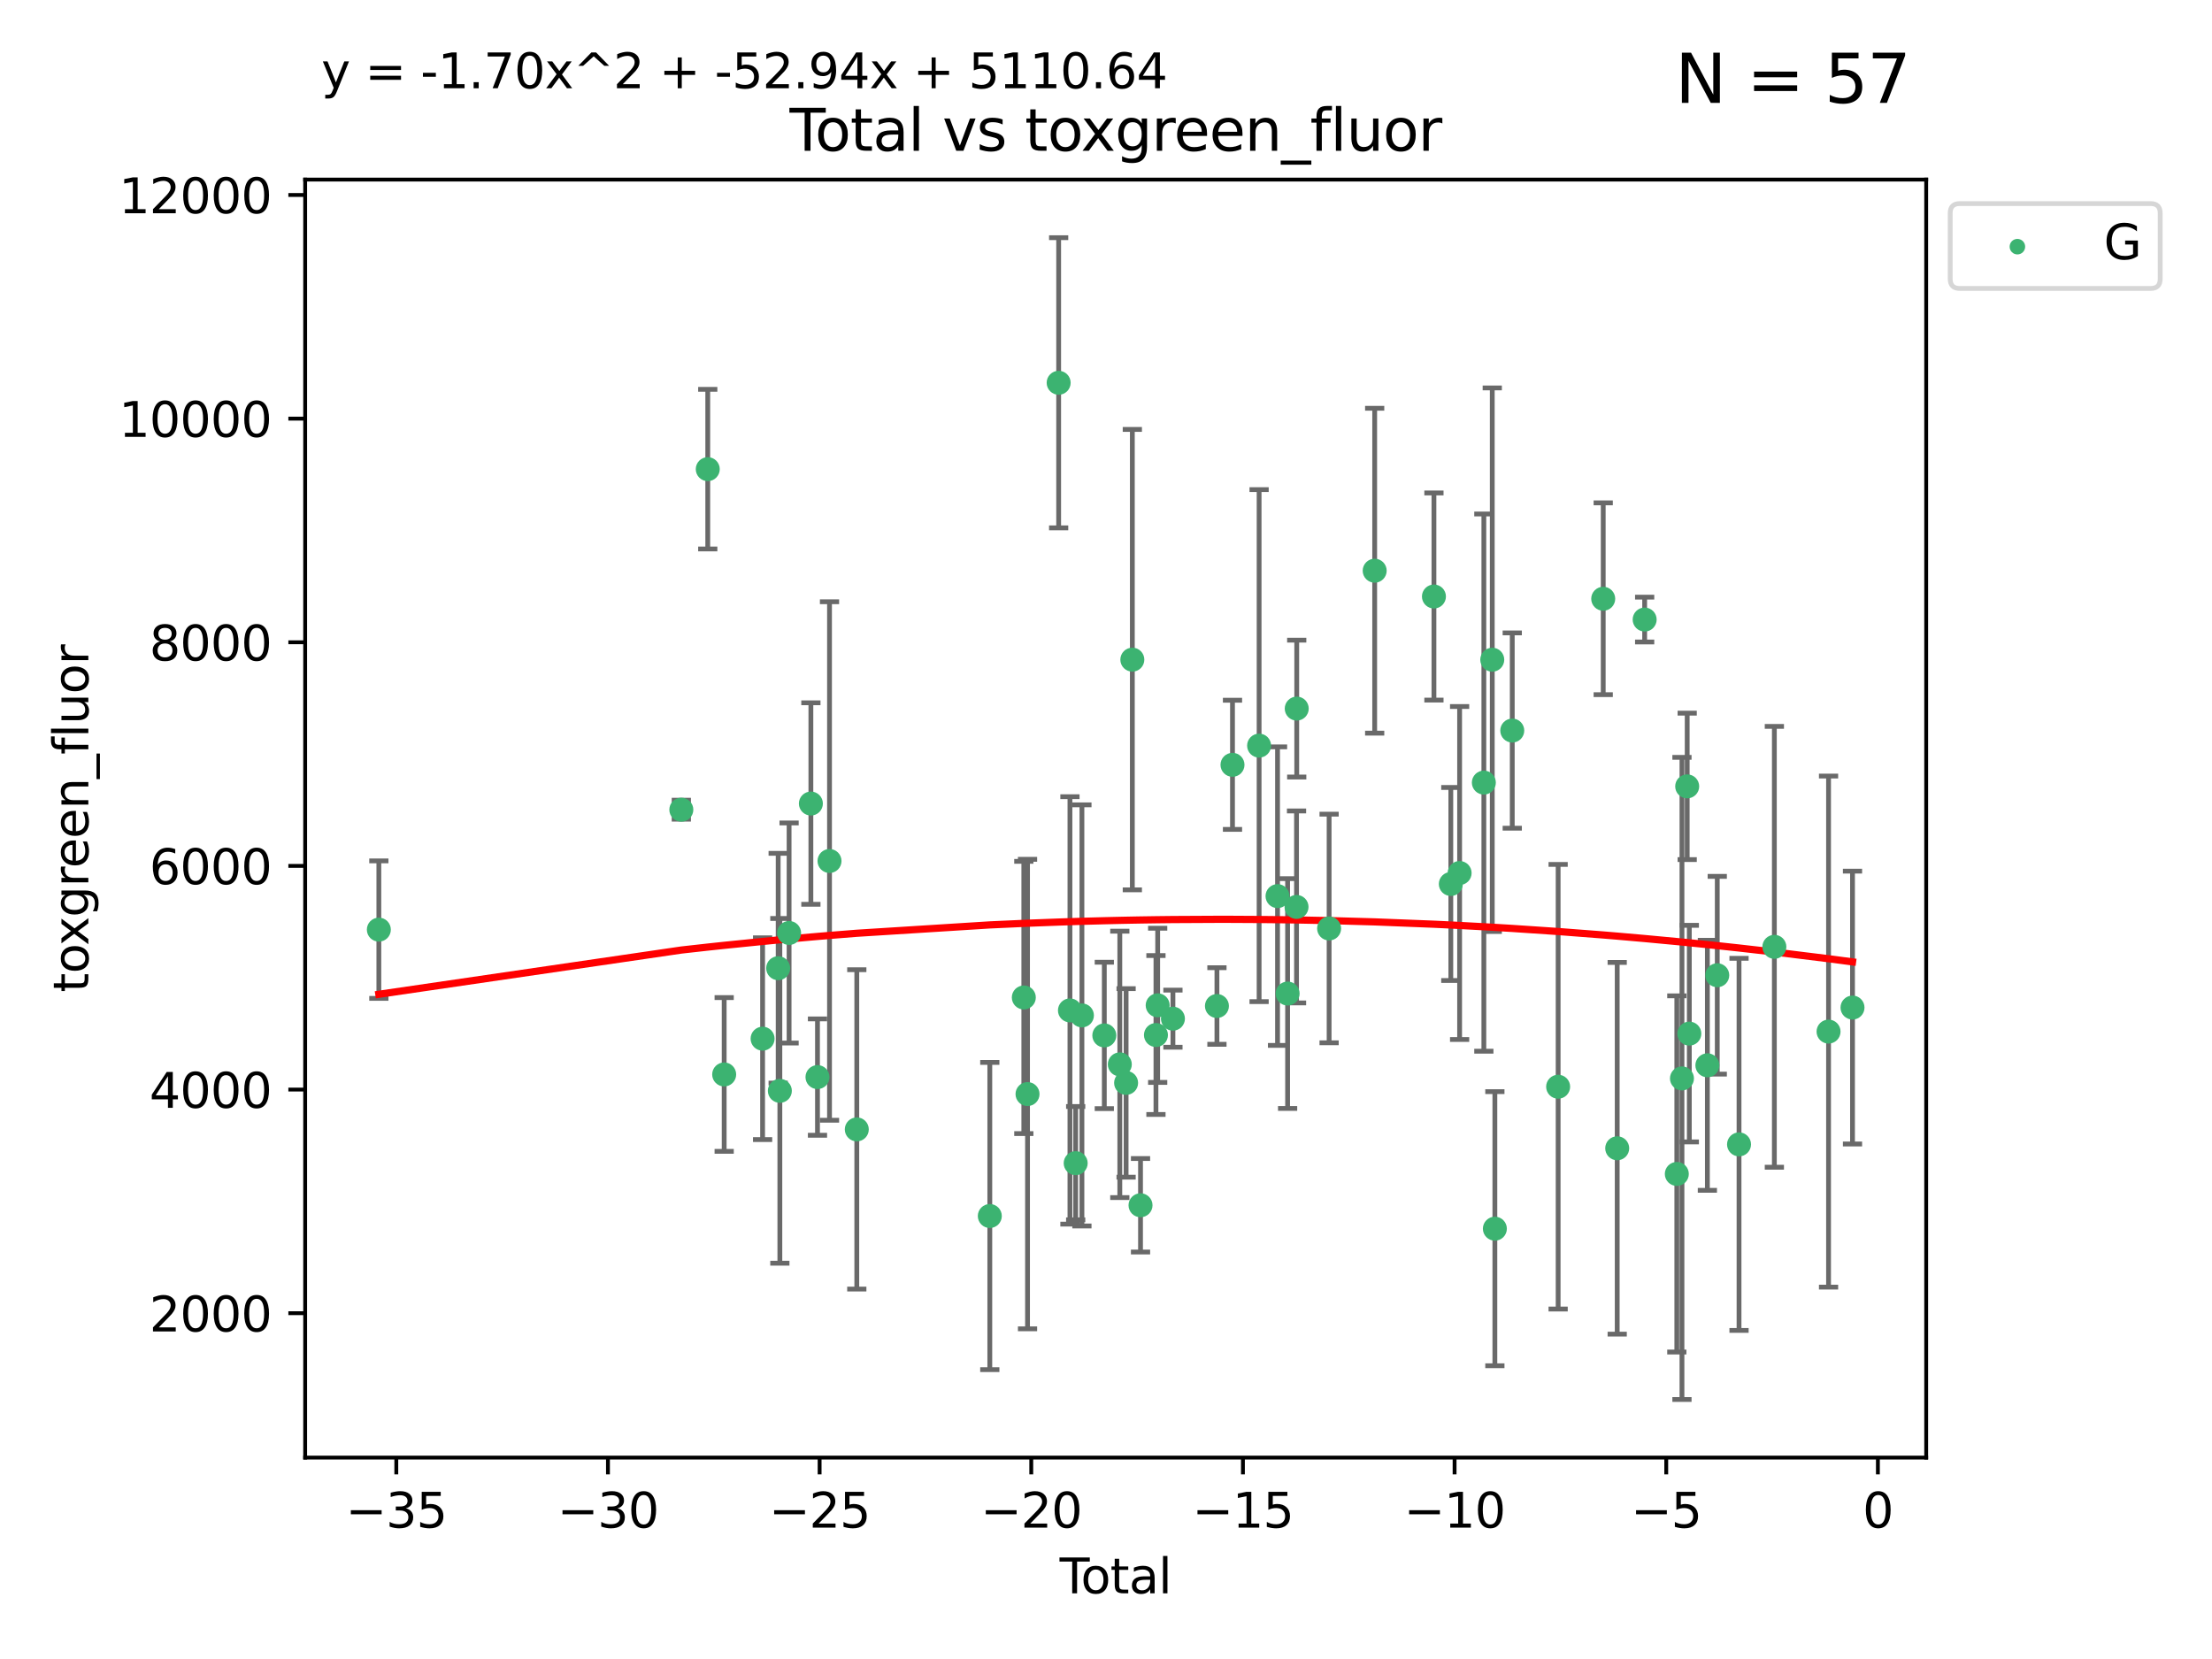 <?xml version="1.0" encoding="utf-8" standalone="no"?>
<!DOCTYPE svg PUBLIC "-//W3C//DTD SVG 1.1//EN"
  "http://www.w3.org/Graphics/SVG/1.1/DTD/svg11.dtd">
<svg xmlns:xlink="http://www.w3.org/1999/xlink" width="460.8pt" height="345.6pt" viewBox="0 0 460.8 345.6" xmlns="http://www.w3.org/2000/svg" version="1.1">
 <defs>
  <style type="text/css">*{stroke-linejoin: round; stroke-linecap: butt}</style>
 </defs>
 <g id="figure_1">
  <g id="patch_1">
   <path d="M 0 345.6 
L 460.8 345.6 
L 460.8 0 
L 0 0 
z
" style="fill: #ffffff"/>
  </g>
  <g id="axes_1">
   <g id="patch_2">
    <path d="M 63.571 303.64 
L 401.26 303.64 
L 401.26 37.411 
L 63.571 37.411 
z
" style="fill: #ffffff"/>
   </g>
   <g id="PathCollection_1">
    <defs>
     <path id="md13030367b" d="M 0 1.118 
C 0.297 1.118 0.581 1 0.791 0.791 
C 1 0.581 1.118 0.297 1.118 0 
C 1.118 -0.297 1 -0.581 0.791 -0.791 
C 0.581 -1 0.297 -1.118 0 -1.118 
C -0.297 -1.118 -0.581 -1 -0.791 -0.791 
C -1 -0.581 -1.118 -0.297 -1.118 0 
C -1.118 0.297 -1 0.581 -0.791 0.791 
C -0.581 1 -0.297 1.118 0 1.118 
z
" style="stroke: #3cb371"/>
    </defs>
    <g clip-path="url(#pfd8e7bd7b2)">
     <use xlink:href="#md13030367b" x="78.921" y="193.659" style="fill: #3cb371; stroke: #3cb371"/>
     <use xlink:href="#md13030367b" x="141.933" y="168.674" style="fill: #3cb371; stroke: #3cb371"/>
     <use xlink:href="#md13030367b" x="147.439" y="97.733" style="fill: #3cb371; stroke: #3cb371"/>
     <use xlink:href="#md13030367b" x="150.859" y="223.827" style="fill: #3cb371; stroke: #3cb371"/>
     <use xlink:href="#md13030367b" x="158.863" y="216.374" style="fill: #3cb371; stroke: #3cb371"/>
     <use xlink:href="#md13030367b" x="162.108" y="201.694" style="fill: #3cb371; stroke: #3cb371"/>
     <use xlink:href="#md13030367b" x="162.459" y="227.241" style="fill: #3cb371; stroke: #3cb371"/>
     <use xlink:href="#md13030367b" x="164.382" y="194.357" style="fill: #3cb371; stroke: #3cb371"/>
     <use xlink:href="#md13030367b" x="168.922" y="167.393" style="fill: #3cb371; stroke: #3cb371"/>
     <use xlink:href="#md13030367b" x="170.298" y="224.378" style="fill: #3cb371; stroke: #3cb371"/>
     <use xlink:href="#md13030367b" x="172.802" y="179.361" style="fill: #3cb371; stroke: #3cb371"/>
     <use xlink:href="#md13030367b" x="178.486" y="235.273" style="fill: #3cb371; stroke: #3cb371"/>
     <use xlink:href="#md13030367b" x="206.195" y="253.318" style="fill: #3cb371; stroke: #3cb371"/>
     <use xlink:href="#md13030367b" x="213.28" y="207.792" style="fill: #3cb371; stroke: #3cb371"/>
     <use xlink:href="#md13030367b" x="214.053" y="227.915" style="fill: #3cb371; stroke: #3cb371"/>
     <use xlink:href="#md13030367b" x="220.537" y="79.74" style="fill: #3cb371; stroke: #3cb371"/>
     <use xlink:href="#md13030367b" x="222.889" y="210.486" style="fill: #3cb371; stroke: #3cb371"/>
     <use xlink:href="#md13030367b" x="224.085" y="242.308" style="fill: #3cb371; stroke: #3cb371"/>
     <use xlink:href="#md13030367b" x="225.384" y="211.53" style="fill: #3cb371; stroke: #3cb371"/>
     <use xlink:href="#md13030367b" x="230.049" y="215.696" style="fill: #3cb371; stroke: #3cb371"/>
     <use xlink:href="#md13030367b" x="233.277" y="221.727" style="fill: #3cb371; stroke: #3cb371"/>
     <use xlink:href="#md13030367b" x="234.588" y="225.588" style="fill: #3cb371; stroke: #3cb371"/>
     <use xlink:href="#md13030367b" x="235.886" y="137.416" style="fill: #3cb371; stroke: #3cb371"/>
     <use xlink:href="#md13030367b" x="237.592" y="251.079" style="fill: #3cb371; stroke: #3cb371"/>
     <use xlink:href="#md13030367b" x="240.805" y="215.614" style="fill: #3cb371; stroke: #3cb371"/>
     <use xlink:href="#md13030367b" x="241.166" y="209.427" style="fill: #3cb371; stroke: #3cb371"/>
     <use xlink:href="#md13030367b" x="244.343" y="212.208" style="fill: #3cb371; stroke: #3cb371"/>
     <use xlink:href="#md13030367b" x="253.51" y="209.569" style="fill: #3cb371; stroke: #3cb371"/>
     <use xlink:href="#md13030367b" x="256.751" y="159.326" style="fill: #3cb371; stroke: #3cb371"/>
     <use xlink:href="#md13030367b" x="262.295" y="155.327" style="fill: #3cb371; stroke: #3cb371"/>
     <use xlink:href="#md13030367b" x="266.134" y="186.676" style="fill: #3cb371; stroke: #3cb371"/>
     <use xlink:href="#md13030367b" x="268.232" y="206.974" style="fill: #3cb371; stroke: #3cb371"/>
     <use xlink:href="#md13030367b" x="270.09" y="188.931" style="fill: #3cb371; stroke: #3cb371"/>
     <use xlink:href="#md13030367b" x="270.133" y="147.612" style="fill: #3cb371; stroke: #3cb371"/>
     <use xlink:href="#md13030367b" x="276.879" y="193.418" style="fill: #3cb371; stroke: #3cb371"/>
     <use xlink:href="#md13030367b" x="286.371" y="118.888" style="fill: #3cb371; stroke: #3cb371"/>
     <use xlink:href="#md13030367b" x="298.715" y="124.263" style="fill: #3cb371; stroke: #3cb371"/>
     <use xlink:href="#md13030367b" x="302.232" y="184.151" style="fill: #3cb371; stroke: #3cb371"/>
     <use xlink:href="#md13030367b" x="304.065" y="181.863" style="fill: #3cb371; stroke: #3cb371"/>
     <use xlink:href="#md13030367b" x="309.113" y="163.028" style="fill: #3cb371; stroke: #3cb371"/>
     <use xlink:href="#md13030367b" x="310.865" y="137.428" style="fill: #3cb371; stroke: #3cb371"/>
     <use xlink:href="#md13030367b" x="311.409" y="255.958" style="fill: #3cb371; stroke: #3cb371"/>
     <use xlink:href="#md13030367b" x="315.031" y="152.19" style="fill: #3cb371; stroke: #3cb371"/>
     <use xlink:href="#md13030367b" x="324.589" y="226.385" style="fill: #3cb371; stroke: #3cb371"/>
     <use xlink:href="#md13030367b" x="333.98" y="124.733" style="fill: #3cb371; stroke: #3cb371"/>
     <use xlink:href="#md13030367b" x="336.894" y="239.207" style="fill: #3cb371; stroke: #3cb371"/>
     <use xlink:href="#md13030367b" x="342.612" y="129.065" style="fill: #3cb371; stroke: #3cb371"/>
     <use xlink:href="#md13030367b" x="349.311" y="244.552" style="fill: #3cb371; stroke: #3cb371"/>
     <use xlink:href="#md13030367b" x="350.383" y="224.656" style="fill: #3cb371; stroke: #3cb371"/>
     <use xlink:href="#md13030367b" x="351.473" y="163.815" style="fill: #3cb371; stroke: #3cb371"/>
     <use xlink:href="#md13030367b" x="351.916" y="215.322" style="fill: #3cb371; stroke: #3cb371"/>
     <use xlink:href="#md13030367b" x="355.679" y="221.921" style="fill: #3cb371; stroke: #3cb371"/>
     <use xlink:href="#md13030367b" x="357.737" y="203.161" style="fill: #3cb371; stroke: #3cb371"/>
     <use xlink:href="#md13030367b" x="362.272" y="238.394" style="fill: #3cb371; stroke: #3cb371"/>
     <use xlink:href="#md13030367b" x="369.632" y="197.24" style="fill: #3cb371; stroke: #3cb371"/>
     <use xlink:href="#md13030367b" x="380.92" y="214.9" style="fill: #3cb371; stroke: #3cb371"/>
     <use xlink:href="#md13030367b" x="385.911" y="209.893" style="fill: #3cb371; stroke: #3cb371"/>
    </g>
   </g>
   <g id="matplotlib.axis_1">
    <g id="xtick_1">
     <g id="line2d_1">
      <defs>
       <path id="m4fd2ad20f0" d="M 0 0 
L 0 3.5 
" style="stroke: #000000; stroke-width: 0.8"/>
      </defs>
      <g>
       <use xlink:href="#m4fd2ad20f0" x="82.556" y="303.64" style="stroke: #000000; stroke-width: 0.8"/>
      </g>
     </g>
     <g id="text_1">
      <!-- −35 -->
      <g transform="translate(72.003 318.238)scale(0.1 -0.1)">
       <defs>
        <path id="DejaVuSans-2212" d="M 678 2272 
L 4684 2272 
L 4684 1741 
L 678 1741 
L 678 2272 
z
" transform="scale(0.016)"/>
        <path id="DejaVuSans-33" d="M 2597 2516 
Q 3050 2419 3304 2112 
Q 3559 1806 3559 1356 
Q 3559 666 3084 287 
Q 2609 -91 1734 -91 
Q 1441 -91 1130 -33 
Q 819 25 488 141 
L 488 750 
Q 750 597 1062 519 
Q 1375 441 1716 441 
Q 2309 441 2620 675 
Q 2931 909 2931 1356 
Q 2931 1769 2642 2001 
Q 2353 2234 1838 2234 
L 1294 2234 
L 1294 2753 
L 1863 2753 
Q 2328 2753 2575 2939 
Q 2822 3125 2822 3475 
Q 2822 3834 2567 4026 
Q 2313 4219 1838 4219 
Q 1578 4219 1281 4162 
Q 984 4106 628 3988 
L 628 4550 
Q 988 4650 1302 4700 
Q 1616 4750 1894 4750 
Q 2613 4750 3031 4423 
Q 3450 4097 3450 3541 
Q 3450 3153 3228 2886 
Q 3006 2619 2597 2516 
z
" transform="scale(0.016)"/>
        <path id="DejaVuSans-35" d="M 691 4666 
L 3169 4666 
L 3169 4134 
L 1269 4134 
L 1269 2991 
Q 1406 3038 1543 3061 
Q 1681 3084 1819 3084 
Q 2600 3084 3056 2656 
Q 3513 2228 3513 1497 
Q 3513 744 3044 326 
Q 2575 -91 1722 -91 
Q 1428 -91 1123 -41 
Q 819 9 494 109 
L 494 744 
Q 775 591 1075 516 
Q 1375 441 1709 441 
Q 2250 441 2565 725 
Q 2881 1009 2881 1497 
Q 2881 1984 2565 2268 
Q 2250 2553 1709 2553 
Q 1456 2553 1204 2497 
Q 953 2441 691 2322 
L 691 4666 
z
" transform="scale(0.016)"/>
       </defs>
       <use xlink:href="#DejaVuSans-2212"/>
       <use xlink:href="#DejaVuSans-33" x="83.789"/>
       <use xlink:href="#DejaVuSans-35" x="147.412"/>
      </g>
     </g>
    </g>
    <g id="xtick_2">
     <g id="line2d_2">
      <g>
       <use xlink:href="#m4fd2ad20f0" x="126.648" y="303.64" style="stroke: #000000; stroke-width: 0.8"/>
      </g>
     </g>
     <g id="text_2">
      <!-- −30 -->
      <g transform="translate(116.095 318.238)scale(0.1 -0.1)">
       <defs>
        <path id="DejaVuSans-30" d="M 2034 4250 
Q 1547 4250 1301 3770 
Q 1056 3291 1056 2328 
Q 1056 1369 1301 889 
Q 1547 409 2034 409 
Q 2525 409 2770 889 
Q 3016 1369 3016 2328 
Q 3016 3291 2770 3770 
Q 2525 4250 2034 4250 
z
M 2034 4750 
Q 2819 4750 3233 4129 
Q 3647 3509 3647 2328 
Q 3647 1150 3233 529 
Q 2819 -91 2034 -91 
Q 1250 -91 836 529 
Q 422 1150 422 2328 
Q 422 3509 836 4129 
Q 1250 4750 2034 4750 
z
" transform="scale(0.016)"/>
       </defs>
       <use xlink:href="#DejaVuSans-2212"/>
       <use xlink:href="#DejaVuSans-33" x="83.789"/>
       <use xlink:href="#DejaVuSans-30" x="147.412"/>
      </g>
     </g>
    </g>
    <g id="xtick_3">
     <g id="line2d_3">
      <g>
       <use xlink:href="#m4fd2ad20f0" x="170.74" y="303.64" style="stroke: #000000; stroke-width: 0.8"/>
      </g>
     </g>
     <g id="text_3">
      <!-- −25 -->
      <g transform="translate(160.187 318.238)scale(0.1 -0.1)">
       <defs>
        <path id="DejaVuSans-32" d="M 1228 531 
L 3431 531 
L 3431 0 
L 469 0 
L 469 531 
Q 828 903 1448 1529 
Q 2069 2156 2228 2338 
Q 2531 2678 2651 2914 
Q 2772 3150 2772 3378 
Q 2772 3750 2511 3984 
Q 2250 4219 1831 4219 
Q 1534 4219 1204 4116 
Q 875 4013 500 3803 
L 500 4441 
Q 881 4594 1212 4672 
Q 1544 4750 1819 4750 
Q 2544 4750 2975 4387 
Q 3406 4025 3406 3419 
Q 3406 3131 3298 2873 
Q 3191 2616 2906 2266 
Q 2828 2175 2409 1742 
Q 1991 1309 1228 531 
z
" transform="scale(0.016)"/>
       </defs>
       <use xlink:href="#DejaVuSans-2212"/>
       <use xlink:href="#DejaVuSans-32" x="83.789"/>
       <use xlink:href="#DejaVuSans-35" x="147.412"/>
      </g>
     </g>
    </g>
    <g id="xtick_4">
     <g id="line2d_4">
      <g>
       <use xlink:href="#m4fd2ad20f0" x="214.832" y="303.64" style="stroke: #000000; stroke-width: 0.8"/>
      </g>
     </g>
     <g id="text_4">
      <!-- −20 -->
      <g transform="translate(204.279 318.238)scale(0.1 -0.1)">
       <use xlink:href="#DejaVuSans-2212"/>
       <use xlink:href="#DejaVuSans-32" x="83.789"/>
       <use xlink:href="#DejaVuSans-30" x="147.412"/>
      </g>
     </g>
    </g>
    <g id="xtick_5">
     <g id="line2d_5">
      <g>
       <use xlink:href="#m4fd2ad20f0" x="258.924" y="303.64" style="stroke: #000000; stroke-width: 0.8"/>
      </g>
     </g>
     <g id="text_5">
      <!-- −15 -->
      <g transform="translate(248.371 318.238)scale(0.1 -0.1)">
       <defs>
        <path id="DejaVuSans-31" d="M 794 531 
L 1825 531 
L 1825 4091 
L 703 3866 
L 703 4441 
L 1819 4666 
L 2450 4666 
L 2450 531 
L 3481 531 
L 3481 0 
L 794 0 
L 794 531 
z
" transform="scale(0.016)"/>
       </defs>
       <use xlink:href="#DejaVuSans-2212"/>
       <use xlink:href="#DejaVuSans-31" x="83.789"/>
       <use xlink:href="#DejaVuSans-35" x="147.412"/>
      </g>
     </g>
    </g>
    <g id="xtick_6">
     <g id="line2d_6">
      <g>
       <use xlink:href="#m4fd2ad20f0" x="303.016" y="303.64" style="stroke: #000000; stroke-width: 0.8"/>
      </g>
     </g>
     <g id="text_6">
      <!-- −10 -->
      <g transform="translate(292.463 318.238)scale(0.1 -0.1)">
       <use xlink:href="#DejaVuSans-2212"/>
       <use xlink:href="#DejaVuSans-31" x="83.789"/>
       <use xlink:href="#DejaVuSans-30" x="147.412"/>
      </g>
     </g>
    </g>
    <g id="xtick_7">
     <g id="line2d_7">
      <g>
       <use xlink:href="#m4fd2ad20f0" x="347.108" y="303.64" style="stroke: #000000; stroke-width: 0.8"/>
      </g>
     </g>
     <g id="text_7">
      <!-- −5 -->
      <g transform="translate(339.737 318.238)scale(0.1 -0.1)">
       <use xlink:href="#DejaVuSans-2212"/>
       <use xlink:href="#DejaVuSans-35" x="83.789"/>
      </g>
     </g>
    </g>
    <g id="xtick_8">
     <g id="line2d_8">
      <g>
       <use xlink:href="#m4fd2ad20f0" x="391.2" y="303.64" style="stroke: #000000; stroke-width: 0.8"/>
      </g>
     </g>
     <g id="text_8">
      <!-- 0 -->
      <g transform="translate(388.018 318.238)scale(0.1 -0.1)">
       <use xlink:href="#DejaVuSans-30"/>
      </g>
     </g>
    </g>
    <g id="text_9">
     <!-- Total -->
     <g transform="translate(220.739 331.917)scale(0.1 -0.1)">
      <defs>
       <path id="DejaVuSans-54" d="M -19 4666 
L 3928 4666 
L 3928 4134 
L 2272 4134 
L 2272 0 
L 1638 0 
L 1638 4134 
L -19 4134 
L -19 4666 
z
" transform="scale(0.016)"/>
       <path id="DejaVuSans-6f" d="M 1959 3097 
Q 1497 3097 1228 2736 
Q 959 2375 959 1747 
Q 959 1119 1226 758 
Q 1494 397 1959 397 
Q 2419 397 2687 759 
Q 2956 1122 2956 1747 
Q 2956 2369 2687 2733 
Q 2419 3097 1959 3097 
z
M 1959 3584 
Q 2709 3584 3137 3096 
Q 3566 2609 3566 1747 
Q 3566 888 3137 398 
Q 2709 -91 1959 -91 
Q 1206 -91 779 398 
Q 353 888 353 1747 
Q 353 2609 779 3096 
Q 1206 3584 1959 3584 
z
" transform="scale(0.016)"/>
       <path id="DejaVuSans-74" d="M 1172 4494 
L 1172 3500 
L 2356 3500 
L 2356 3053 
L 1172 3053 
L 1172 1153 
Q 1172 725 1289 603 
Q 1406 481 1766 481 
L 2356 481 
L 2356 0 
L 1766 0 
Q 1100 0 847 248 
Q 594 497 594 1153 
L 594 3053 
L 172 3053 
L 172 3500 
L 594 3500 
L 594 4494 
L 1172 4494 
z
" transform="scale(0.016)"/>
       <path id="DejaVuSans-61" d="M 2194 1759 
Q 1497 1759 1228 1600 
Q 959 1441 959 1056 
Q 959 750 1161 570 
Q 1363 391 1709 391 
Q 2188 391 2477 730 
Q 2766 1069 2766 1631 
L 2766 1759 
L 2194 1759 
z
M 3341 1997 
L 3341 0 
L 2766 0 
L 2766 531 
Q 2569 213 2275 61 
Q 1981 -91 1556 -91 
Q 1019 -91 701 211 
Q 384 513 384 1019 
Q 384 1609 779 1909 
Q 1175 2209 1959 2209 
L 2766 2209 
L 2766 2266 
Q 2766 2663 2505 2880 
Q 2244 3097 1772 3097 
Q 1472 3097 1187 3025 
Q 903 2953 641 2809 
L 641 3341 
Q 956 3463 1253 3523 
Q 1550 3584 1831 3584 
Q 2591 3584 2966 3190 
Q 3341 2797 3341 1997 
z
" transform="scale(0.016)"/>
       <path id="DejaVuSans-6c" d="M 603 4863 
L 1178 4863 
L 1178 0 
L 603 0 
L 603 4863 
z
" transform="scale(0.016)"/>
      </defs>
      <use xlink:href="#DejaVuSans-54"/>
      <use xlink:href="#DejaVuSans-6f" x="44.084"/>
      <use xlink:href="#DejaVuSans-74" x="105.266"/>
      <use xlink:href="#DejaVuSans-61" x="144.475"/>
      <use xlink:href="#DejaVuSans-6c" x="205.754"/>
     </g>
    </g>
   </g>
   <g id="matplotlib.axis_2">
    <g id="ytick_1">
     <g id="line2d_9">
      <defs>
       <path id="mbd2829c3ac" d="M 0 0 
L -3.5 0 
" style="stroke: #000000; stroke-width: 0.8"/>
      </defs>
      <g>
       <use xlink:href="#mbd2829c3ac" x="63.571" y="273.565" style="stroke: #000000; stroke-width: 0.8"/>
      </g>
     </g>
     <g id="text_10">
      <!-- 2000 -->
      <g transform="translate(31.121 277.365)scale(0.1 -0.1)">
       <use xlink:href="#DejaVuSans-32"/>
       <use xlink:href="#DejaVuSans-30" x="63.623"/>
       <use xlink:href="#DejaVuSans-30" x="127.246"/>
       <use xlink:href="#DejaVuSans-30" x="190.869"/>
      </g>
     </g>
    </g>
    <g id="ytick_2">
     <g id="line2d_10">
      <g>
       <use xlink:href="#mbd2829c3ac" x="63.571" y="226.976" style="stroke: #000000; stroke-width: 0.8"/>
      </g>
     </g>
     <g id="text_11">
      <!-- 4000 -->
      <g transform="translate(31.121 230.775)scale(0.1 -0.1)">
       <defs>
        <path id="DejaVuSans-34" d="M 2419 4116 
L 825 1625 
L 2419 1625 
L 2419 4116 
z
M 2253 4666 
L 3047 4666 
L 3047 1625 
L 3713 1625 
L 3713 1100 
L 3047 1100 
L 3047 0 
L 2419 0 
L 2419 1100 
L 313 1100 
L 313 1709 
L 2253 4666 
z
" transform="scale(0.016)"/>
       </defs>
       <use xlink:href="#DejaVuSans-34"/>
       <use xlink:href="#DejaVuSans-30" x="63.623"/>
       <use xlink:href="#DejaVuSans-30" x="127.246"/>
       <use xlink:href="#DejaVuSans-30" x="190.869"/>
      </g>
     </g>
    </g>
    <g id="ytick_3">
     <g id="line2d_11">
      <g>
       <use xlink:href="#mbd2829c3ac" x="63.571" y="180.386" style="stroke: #000000; stroke-width: 0.8"/>
      </g>
     </g>
     <g id="text_12">
      <!-- 6000 -->
      <g transform="translate(31.121 184.186)scale(0.1 -0.1)">
       <defs>
        <path id="DejaVuSans-36" d="M 2113 2584 
Q 1688 2584 1439 2293 
Q 1191 2003 1191 1497 
Q 1191 994 1439 701 
Q 1688 409 2113 409 
Q 2538 409 2786 701 
Q 3034 994 3034 1497 
Q 3034 2003 2786 2293 
Q 2538 2584 2113 2584 
z
M 3366 4563 
L 3366 3988 
Q 3128 4100 2886 4159 
Q 2644 4219 2406 4219 
Q 1781 4219 1451 3797 
Q 1122 3375 1075 2522 
Q 1259 2794 1537 2939 
Q 1816 3084 2150 3084 
Q 2853 3084 3261 2657 
Q 3669 2231 3669 1497 
Q 3669 778 3244 343 
Q 2819 -91 2113 -91 
Q 1303 -91 875 529 
Q 447 1150 447 2328 
Q 447 3434 972 4092 
Q 1497 4750 2381 4750 
Q 2619 4750 2861 4703 
Q 3103 4656 3366 4563 
z
" transform="scale(0.016)"/>
       </defs>
       <use xlink:href="#DejaVuSans-36"/>
       <use xlink:href="#DejaVuSans-30" x="63.623"/>
       <use xlink:href="#DejaVuSans-30" x="127.246"/>
       <use xlink:href="#DejaVuSans-30" x="190.869"/>
      </g>
     </g>
    </g>
    <g id="ytick_4">
     <g id="line2d_12">
      <g>
       <use xlink:href="#mbd2829c3ac" x="63.571" y="133.797" style="stroke: #000000; stroke-width: 0.8"/>
      </g>
     </g>
     <g id="text_13">
      <!-- 8000 -->
      <g transform="translate(31.121 137.596)scale(0.1 -0.1)">
       <defs>
        <path id="DejaVuSans-38" d="M 2034 2216 
Q 1584 2216 1326 1975 
Q 1069 1734 1069 1313 
Q 1069 891 1326 650 
Q 1584 409 2034 409 
Q 2484 409 2743 651 
Q 3003 894 3003 1313 
Q 3003 1734 2745 1975 
Q 2488 2216 2034 2216 
z
M 1403 2484 
Q 997 2584 770 2862 
Q 544 3141 544 3541 
Q 544 4100 942 4425 
Q 1341 4750 2034 4750 
Q 2731 4750 3128 4425 
Q 3525 4100 3525 3541 
Q 3525 3141 3298 2862 
Q 3072 2584 2669 2484 
Q 3125 2378 3379 2068 
Q 3634 1759 3634 1313 
Q 3634 634 3220 271 
Q 2806 -91 2034 -91 
Q 1263 -91 848 271 
Q 434 634 434 1313 
Q 434 1759 690 2068 
Q 947 2378 1403 2484 
z
M 1172 3481 
Q 1172 3119 1398 2916 
Q 1625 2713 2034 2713 
Q 2441 2713 2670 2916 
Q 2900 3119 2900 3481 
Q 2900 3844 2670 4047 
Q 2441 4250 2034 4250 
Q 1625 4250 1398 4047 
Q 1172 3844 1172 3481 
z
" transform="scale(0.016)"/>
       </defs>
       <use xlink:href="#DejaVuSans-38"/>
       <use xlink:href="#DejaVuSans-30" x="63.623"/>
       <use xlink:href="#DejaVuSans-30" x="127.246"/>
       <use xlink:href="#DejaVuSans-30" x="190.869"/>
      </g>
     </g>
    </g>
    <g id="ytick_5">
     <g id="line2d_13">
      <g>
       <use xlink:href="#mbd2829c3ac" x="63.571" y="87.207" style="stroke: #000000; stroke-width: 0.8"/>
      </g>
     </g>
     <g id="text_14">
      <!-- 10000 -->
      <g transform="translate(24.759 91.007)scale(0.1 -0.1)">
       <use xlink:href="#DejaVuSans-31"/>
       <use xlink:href="#DejaVuSans-30" x="63.623"/>
       <use xlink:href="#DejaVuSans-30" x="127.246"/>
       <use xlink:href="#DejaVuSans-30" x="190.869"/>
       <use xlink:href="#DejaVuSans-30" x="254.492"/>
      </g>
     </g>
    </g>
    <g id="ytick_6">
     <g id="line2d_14">
      <g>
       <use xlink:href="#mbd2829c3ac" x="63.571" y="40.618" style="stroke: #000000; stroke-width: 0.8"/>
      </g>
     </g>
     <g id="text_15">
      <!-- 12000 -->
      <g transform="translate(24.759 44.417)scale(0.1 -0.1)">
       <use xlink:href="#DejaVuSans-31"/>
       <use xlink:href="#DejaVuSans-32" x="63.623"/>
       <use xlink:href="#DejaVuSans-30" x="127.246"/>
       <use xlink:href="#DejaVuSans-30" x="190.869"/>
       <use xlink:href="#DejaVuSans-30" x="254.492"/>
      </g>
     </g>
    </g>
    <g id="text_16">
     <!-- toxgreen_fluor -->
     <g transform="translate(18.401 206.72)rotate(-90)scale(0.1 -0.1)">
      <defs>
       <path id="DejaVuSans-78" d="M 3513 3500 
L 2247 1797 
L 3578 0 
L 2900 0 
L 1881 1375 
L 863 0 
L 184 0 
L 1544 1831 
L 300 3500 
L 978 3500 
L 1906 2253 
L 2834 3500 
L 3513 3500 
z
" transform="scale(0.016)"/>
       <path id="DejaVuSans-67" d="M 2906 1791 
Q 2906 2416 2648 2759 
Q 2391 3103 1925 3103 
Q 1463 3103 1205 2759 
Q 947 2416 947 1791 
Q 947 1169 1205 825 
Q 1463 481 1925 481 
Q 2391 481 2648 825 
Q 2906 1169 2906 1791 
z
M 3481 434 
Q 3481 -459 3084 -895 
Q 2688 -1331 1869 -1331 
Q 1566 -1331 1297 -1286 
Q 1028 -1241 775 -1147 
L 775 -588 
Q 1028 -725 1275 -790 
Q 1522 -856 1778 -856 
Q 2344 -856 2625 -561 
Q 2906 -266 2906 331 
L 2906 616 
Q 2728 306 2450 153 
Q 2172 0 1784 0 
Q 1141 0 747 490 
Q 353 981 353 1791 
Q 353 2603 747 3093 
Q 1141 3584 1784 3584 
Q 2172 3584 2450 3431 
Q 2728 3278 2906 2969 
L 2906 3500 
L 3481 3500 
L 3481 434 
z
" transform="scale(0.016)"/>
       <path id="DejaVuSans-72" d="M 2631 2963 
Q 2534 3019 2420 3045 
Q 2306 3072 2169 3072 
Q 1681 3072 1420 2755 
Q 1159 2438 1159 1844 
L 1159 0 
L 581 0 
L 581 3500 
L 1159 3500 
L 1159 2956 
Q 1341 3275 1631 3429 
Q 1922 3584 2338 3584 
Q 2397 3584 2469 3576 
Q 2541 3569 2628 3553 
L 2631 2963 
z
" transform="scale(0.016)"/>
       <path id="DejaVuSans-65" d="M 3597 1894 
L 3597 1613 
L 953 1613 
Q 991 1019 1311 708 
Q 1631 397 2203 397 
Q 2534 397 2845 478 
Q 3156 559 3463 722 
L 3463 178 
Q 3153 47 2828 -22 
Q 2503 -91 2169 -91 
Q 1331 -91 842 396 
Q 353 884 353 1716 
Q 353 2575 817 3079 
Q 1281 3584 2069 3584 
Q 2775 3584 3186 3129 
Q 3597 2675 3597 1894 
z
M 3022 2063 
Q 3016 2534 2758 2815 
Q 2500 3097 2075 3097 
Q 1594 3097 1305 2825 
Q 1016 2553 972 2059 
L 3022 2063 
z
" transform="scale(0.016)"/>
       <path id="DejaVuSans-6e" d="M 3513 2113 
L 3513 0 
L 2938 0 
L 2938 2094 
Q 2938 2591 2744 2837 
Q 2550 3084 2163 3084 
Q 1697 3084 1428 2787 
Q 1159 2491 1159 1978 
L 1159 0 
L 581 0 
L 581 3500 
L 1159 3500 
L 1159 2956 
Q 1366 3272 1645 3428 
Q 1925 3584 2291 3584 
Q 2894 3584 3203 3211 
Q 3513 2838 3513 2113 
z
" transform="scale(0.016)"/>
       <path id="DejaVuSans-5f" d="M 3263 -1063 
L 3263 -1509 
L -63 -1509 
L -63 -1063 
L 3263 -1063 
z
" transform="scale(0.016)"/>
       <path id="DejaVuSans-66" d="M 2375 4863 
L 2375 4384 
L 1825 4384 
Q 1516 4384 1395 4259 
Q 1275 4134 1275 3809 
L 1275 3500 
L 2222 3500 
L 2222 3053 
L 1275 3053 
L 1275 0 
L 697 0 
L 697 3053 
L 147 3053 
L 147 3500 
L 697 3500 
L 697 3744 
Q 697 4328 969 4595 
Q 1241 4863 1831 4863 
L 2375 4863 
z
" transform="scale(0.016)"/>
       <path id="DejaVuSans-75" d="M 544 1381 
L 544 3500 
L 1119 3500 
L 1119 1403 
Q 1119 906 1312 657 
Q 1506 409 1894 409 
Q 2359 409 2629 706 
Q 2900 1003 2900 1516 
L 2900 3500 
L 3475 3500 
L 3475 0 
L 2900 0 
L 2900 538 
Q 2691 219 2414 64 
Q 2138 -91 1772 -91 
Q 1169 -91 856 284 
Q 544 659 544 1381 
z
M 1991 3584 
L 1991 3584 
z
" transform="scale(0.016)"/>
      </defs>
      <use xlink:href="#DejaVuSans-74"/>
      <use xlink:href="#DejaVuSans-6f" x="39.209"/>
      <use xlink:href="#DejaVuSans-78" x="97.266"/>
      <use xlink:href="#DejaVuSans-67" x="156.445"/>
      <use xlink:href="#DejaVuSans-72" x="219.922"/>
      <use xlink:href="#DejaVuSans-65" x="258.785"/>
      <use xlink:href="#DejaVuSans-65" x="320.309"/>
      <use xlink:href="#DejaVuSans-6e" x="381.832"/>
      <use xlink:href="#DejaVuSans-5f" x="445.211"/>
      <use xlink:href="#DejaVuSans-66" x="495.211"/>
      <use xlink:href="#DejaVuSans-6c" x="530.416"/>
      <use xlink:href="#DejaVuSans-75" x="558.199"/>
      <use xlink:href="#DejaVuSans-6f" x="621.578"/>
      <use xlink:href="#DejaVuSans-72" x="682.76"/>
     </g>
    </g>
   </g>
   <g id="LineCollection_1">
    <path d="M 78.921 207.981 
L 78.921 179.337 
" clip-path="url(#pfd8e7bd7b2)" style="fill: none; stroke: #696969"/>
    <path d="M 141.933 170.652 
L 141.933 166.695 
" clip-path="url(#pfd8e7bd7b2)" style="fill: none; stroke: #696969"/>
    <path d="M 147.439 114.361 
L 147.439 81.104 
" clip-path="url(#pfd8e7bd7b2)" style="fill: none; stroke: #696969"/>
    <path d="M 150.859 239.839 
L 150.859 207.815 
" clip-path="url(#pfd8e7bd7b2)" style="fill: none; stroke: #696969"/>
    <path d="M 158.863 237.391 
L 158.863 195.357 
" clip-path="url(#pfd8e7bd7b2)" style="fill: none; stroke: #696969"/>
    <path d="M 162.108 225.628 
L 162.108 177.761 
" clip-path="url(#pfd8e7bd7b2)" style="fill: none; stroke: #696969"/>
    <path d="M 162.459 263.146 
L 162.459 191.336 
" clip-path="url(#pfd8e7bd7b2)" style="fill: none; stroke: #696969"/>
    <path d="M 164.382 217.281 
L 164.382 171.433 
" clip-path="url(#pfd8e7bd7b2)" style="fill: none; stroke: #696969"/>
    <path d="M 168.922 188.38 
L 168.922 146.406 
" clip-path="url(#pfd8e7bd7b2)" style="fill: none; stroke: #696969"/>
    <path d="M 170.298 236.496 
L 170.298 212.26 
" clip-path="url(#pfd8e7bd7b2)" style="fill: none; stroke: #696969"/>
    <path d="M 172.802 233.364 
L 172.802 125.359 
" clip-path="url(#pfd8e7bd7b2)" style="fill: none; stroke: #696969"/>
    <path d="M 178.486 268.539 
L 178.486 202.007 
" clip-path="url(#pfd8e7bd7b2)" style="fill: none; stroke: #696969"/>
    <path d="M 206.195 285.319 
L 206.195 221.318 
" clip-path="url(#pfd8e7bd7b2)" style="fill: none; stroke: #696969"/>
    <path d="M 213.28 236.145 
L 213.28 179.439 
" clip-path="url(#pfd8e7bd7b2)" style="fill: none; stroke: #696969"/>
    <path d="M 214.053 276.817 
L 214.053 179.013 
" clip-path="url(#pfd8e7bd7b2)" style="fill: none; stroke: #696969"/>
    <path d="M 220.537 109.967 
L 220.537 49.513 
" clip-path="url(#pfd8e7bd7b2)" style="fill: none; stroke: #696969"/>
    <path d="M 222.889 255.007 
L 222.889 165.964 
" clip-path="url(#pfd8e7bd7b2)" style="fill: none; stroke: #696969"/>
    <path d="M 224.085 254.112 
L 224.085 230.505 
" clip-path="url(#pfd8e7bd7b2)" style="fill: none; stroke: #696969"/>
    <path d="M 225.384 255.393 
L 225.384 167.666 
" clip-path="url(#pfd8e7bd7b2)" style="fill: none; stroke: #696969"/>
    <path d="M 230.049 230.947 
L 230.049 200.445 
" clip-path="url(#pfd8e7bd7b2)" style="fill: none; stroke: #696969"/>
    <path d="M 233.277 249.474 
L 233.277 193.98 
" clip-path="url(#pfd8e7bd7b2)" style="fill: none; stroke: #696969"/>
    <path d="M 234.588 245.223 
L 234.588 205.953 
" clip-path="url(#pfd8e7bd7b2)" style="fill: none; stroke: #696969"/>
    <path d="M 235.886 185.374 
L 235.886 89.458 
" clip-path="url(#pfd8e7bd7b2)" style="fill: none; stroke: #696969"/>
    <path d="M 237.592 260.816 
L 237.592 241.341 
" clip-path="url(#pfd8e7bd7b2)" style="fill: none; stroke: #696969"/>
    <path d="M 240.805 232.166 
L 240.805 199.063 
" clip-path="url(#pfd8e7bd7b2)" style="fill: none; stroke: #696969"/>
    <path d="M 241.166 225.484 
L 241.166 193.369 
" clip-path="url(#pfd8e7bd7b2)" style="fill: none; stroke: #696969"/>
    <path d="M 244.343 218.154 
L 244.343 206.263 
" clip-path="url(#pfd8e7bd7b2)" style="fill: none; stroke: #696969"/>
    <path d="M 253.51 217.546 
L 253.51 201.593 
" clip-path="url(#pfd8e7bd7b2)" style="fill: none; stroke: #696969"/>
    <path d="M 256.751 172.779 
L 256.751 145.873 
" clip-path="url(#pfd8e7bd7b2)" style="fill: none; stroke: #696969"/>
    <path d="M 262.295 208.659 
L 262.295 101.995 
" clip-path="url(#pfd8e7bd7b2)" style="fill: none; stroke: #696969"/>
    <path d="M 266.134 217.772 
L 266.134 155.581 
" clip-path="url(#pfd8e7bd7b2)" style="fill: none; stroke: #696969"/>
    <path d="M 268.232 230.91 
L 268.232 183.038 
" clip-path="url(#pfd8e7bd7b2)" style="fill: none; stroke: #696969"/>
    <path d="M 270.09 208.929 
L 270.09 168.934 
" clip-path="url(#pfd8e7bd7b2)" style="fill: none; stroke: #696969"/>
    <path d="M 270.133 161.869 
L 270.133 133.355 
" clip-path="url(#pfd8e7bd7b2)" style="fill: none; stroke: #696969"/>
    <path d="M 276.879 217.233 
L 276.879 169.604 
" clip-path="url(#pfd8e7bd7b2)" style="fill: none; stroke: #696969"/>
    <path d="M 286.371 152.726 
L 286.371 85.049 
" clip-path="url(#pfd8e7bd7b2)" style="fill: none; stroke: #696969"/>
    <path d="M 298.715 145.837 
L 298.715 102.689 
" clip-path="url(#pfd8e7bd7b2)" style="fill: none; stroke: #696969"/>
    <path d="M 302.232 204.258 
L 302.232 164.043 
" clip-path="url(#pfd8e7bd7b2)" style="fill: none; stroke: #696969"/>
    <path d="M 304.065 216.547 
L 304.065 147.18 
" clip-path="url(#pfd8e7bd7b2)" style="fill: none; stroke: #696969"/>
    <path d="M 309.113 218.985 
L 309.113 107.07 
" clip-path="url(#pfd8e7bd7b2)" style="fill: none; stroke: #696969"/>
    <path d="M 310.865 194.046 
L 310.865 80.809 
" clip-path="url(#pfd8e7bd7b2)" style="fill: none; stroke: #696969"/>
    <path d="M 311.409 284.51 
L 311.409 227.405 
" clip-path="url(#pfd8e7bd7b2)" style="fill: none; stroke: #696969"/>
    <path d="M 315.031 172.532 
L 315.031 131.848 
" clip-path="url(#pfd8e7bd7b2)" style="fill: none; stroke: #696969"/>
    <path d="M 324.589 272.695 
L 324.589 180.074 
" clip-path="url(#pfd8e7bd7b2)" style="fill: none; stroke: #696969"/>
    <path d="M 333.98 144.709 
L 333.98 104.757 
" clip-path="url(#pfd8e7bd7b2)" style="fill: none; stroke: #696969"/>
    <path d="M 336.894 277.92 
L 336.894 200.493 
" clip-path="url(#pfd8e7bd7b2)" style="fill: none; stroke: #696969"/>
    <path d="M 342.612 133.735 
L 342.612 124.396 
" clip-path="url(#pfd8e7bd7b2)" style="fill: none; stroke: #696969"/>
    <path d="M 349.311 281.652 
L 349.311 207.452 
" clip-path="url(#pfd8e7bd7b2)" style="fill: none; stroke: #696969"/>
    <path d="M 350.383 291.539 
L 350.383 157.774 
" clip-path="url(#pfd8e7bd7b2)" style="fill: none; stroke: #696969"/>
    <path d="M 351.473 179.069 
L 351.473 148.562 
" clip-path="url(#pfd8e7bd7b2)" style="fill: none; stroke: #696969"/>
    <path d="M 351.916 237.882 
L 351.916 192.763 
" clip-path="url(#pfd8e7bd7b2)" style="fill: none; stroke: #696969"/>
    <path d="M 355.679 247.963 
L 355.679 195.88 
" clip-path="url(#pfd8e7bd7b2)" style="fill: none; stroke: #696969"/>
    <path d="M 357.737 223.761 
L 357.737 182.561 
" clip-path="url(#pfd8e7bd7b2)" style="fill: none; stroke: #696969"/>
    <path d="M 362.272 277.148 
L 362.272 199.64 
" clip-path="url(#pfd8e7bd7b2)" style="fill: none; stroke: #696969"/>
    <path d="M 369.632 243.156 
L 369.632 151.324 
" clip-path="url(#pfd8e7bd7b2)" style="fill: none; stroke: #696969"/>
    <path d="M 380.92 268.132 
L 380.92 161.668 
" clip-path="url(#pfd8e7bd7b2)" style="fill: none; stroke: #696969"/>
    <path d="M 385.911 238.313 
L 385.911 181.473 
" clip-path="url(#pfd8e7bd7b2)" style="fill: none; stroke: #696969"/>
   </g>
   <g id="line2d_15">
    <defs>
     <path id="m9024acdd0e" d="M 2 0 
L -2 -0 
" style="stroke: #696969"/>
    </defs>
    <g clip-path="url(#pfd8e7bd7b2)">
     <use xlink:href="#m9024acdd0e" x="78.921" y="207.981" style="fill: #696969; stroke: #696969"/>
     <use xlink:href="#m9024acdd0e" x="141.933" y="170.652" style="fill: #696969; stroke: #696969"/>
     <use xlink:href="#m9024acdd0e" x="147.439" y="114.361" style="fill: #696969; stroke: #696969"/>
     <use xlink:href="#m9024acdd0e" x="150.859" y="239.839" style="fill: #696969; stroke: #696969"/>
     <use xlink:href="#m9024acdd0e" x="158.863" y="237.391" style="fill: #696969; stroke: #696969"/>
     <use xlink:href="#m9024acdd0e" x="162.108" y="225.628" style="fill: #696969; stroke: #696969"/>
     <use xlink:href="#m9024acdd0e" x="162.459" y="263.146" style="fill: #696969; stroke: #696969"/>
     <use xlink:href="#m9024acdd0e" x="164.382" y="217.281" style="fill: #696969; stroke: #696969"/>
     <use xlink:href="#m9024acdd0e" x="168.922" y="188.38" style="fill: #696969; stroke: #696969"/>
     <use xlink:href="#m9024acdd0e" x="170.298" y="236.496" style="fill: #696969; stroke: #696969"/>
     <use xlink:href="#m9024acdd0e" x="172.802" y="233.364" style="fill: #696969; stroke: #696969"/>
     <use xlink:href="#m9024acdd0e" x="178.486" y="268.539" style="fill: #696969; stroke: #696969"/>
     <use xlink:href="#m9024acdd0e" x="206.195" y="285.319" style="fill: #696969; stroke: #696969"/>
     <use xlink:href="#m9024acdd0e" x="213.28" y="236.145" style="fill: #696969; stroke: #696969"/>
     <use xlink:href="#m9024acdd0e" x="214.053" y="276.817" style="fill: #696969; stroke: #696969"/>
     <use xlink:href="#m9024acdd0e" x="220.537" y="109.967" style="fill: #696969; stroke: #696969"/>
     <use xlink:href="#m9024acdd0e" x="222.889" y="255.007" style="fill: #696969; stroke: #696969"/>
     <use xlink:href="#m9024acdd0e" x="224.085" y="254.112" style="fill: #696969; stroke: #696969"/>
     <use xlink:href="#m9024acdd0e" x="225.384" y="255.393" style="fill: #696969; stroke: #696969"/>
     <use xlink:href="#m9024acdd0e" x="230.049" y="230.947" style="fill: #696969; stroke: #696969"/>
     <use xlink:href="#m9024acdd0e" x="233.277" y="249.474" style="fill: #696969; stroke: #696969"/>
     <use xlink:href="#m9024acdd0e" x="234.588" y="245.223" style="fill: #696969; stroke: #696969"/>
     <use xlink:href="#m9024acdd0e" x="235.886" y="185.374" style="fill: #696969; stroke: #696969"/>
     <use xlink:href="#m9024acdd0e" x="237.592" y="260.816" style="fill: #696969; stroke: #696969"/>
     <use xlink:href="#m9024acdd0e" x="240.805" y="232.166" style="fill: #696969; stroke: #696969"/>
     <use xlink:href="#m9024acdd0e" x="241.166" y="225.484" style="fill: #696969; stroke: #696969"/>
     <use xlink:href="#m9024acdd0e" x="244.343" y="218.154" style="fill: #696969; stroke: #696969"/>
     <use xlink:href="#m9024acdd0e" x="253.51" y="217.546" style="fill: #696969; stroke: #696969"/>
     <use xlink:href="#m9024acdd0e" x="256.751" y="172.779" style="fill: #696969; stroke: #696969"/>
     <use xlink:href="#m9024acdd0e" x="262.295" y="208.659" style="fill: #696969; stroke: #696969"/>
     <use xlink:href="#m9024acdd0e" x="266.134" y="217.772" style="fill: #696969; stroke: #696969"/>
     <use xlink:href="#m9024acdd0e" x="268.232" y="230.91" style="fill: #696969; stroke: #696969"/>
     <use xlink:href="#m9024acdd0e" x="270.09" y="208.929" style="fill: #696969; stroke: #696969"/>
     <use xlink:href="#m9024acdd0e" x="270.133" y="161.869" style="fill: #696969; stroke: #696969"/>
     <use xlink:href="#m9024acdd0e" x="276.879" y="217.233" style="fill: #696969; stroke: #696969"/>
     <use xlink:href="#m9024acdd0e" x="286.371" y="152.726" style="fill: #696969; stroke: #696969"/>
     <use xlink:href="#m9024acdd0e" x="298.715" y="145.837" style="fill: #696969; stroke: #696969"/>
     <use xlink:href="#m9024acdd0e" x="302.232" y="204.258" style="fill: #696969; stroke: #696969"/>
     <use xlink:href="#m9024acdd0e" x="304.065" y="216.547" style="fill: #696969; stroke: #696969"/>
     <use xlink:href="#m9024acdd0e" x="309.113" y="218.985" style="fill: #696969; stroke: #696969"/>
     <use xlink:href="#m9024acdd0e" x="310.865" y="194.046" style="fill: #696969; stroke: #696969"/>
     <use xlink:href="#m9024acdd0e" x="311.409" y="284.51" style="fill: #696969; stroke: #696969"/>
     <use xlink:href="#m9024acdd0e" x="315.031" y="172.532" style="fill: #696969; stroke: #696969"/>
     <use xlink:href="#m9024acdd0e" x="324.589" y="272.695" style="fill: #696969; stroke: #696969"/>
     <use xlink:href="#m9024acdd0e" x="333.98" y="144.709" style="fill: #696969; stroke: #696969"/>
     <use xlink:href="#m9024acdd0e" x="336.894" y="277.92" style="fill: #696969; stroke: #696969"/>
     <use xlink:href="#m9024acdd0e" x="342.612" y="133.735" style="fill: #696969; stroke: #696969"/>
     <use xlink:href="#m9024acdd0e" x="349.311" y="281.652" style="fill: #696969; stroke: #696969"/>
     <use xlink:href="#m9024acdd0e" x="350.383" y="291.539" style="fill: #696969; stroke: #696969"/>
     <use xlink:href="#m9024acdd0e" x="351.473" y="179.069" style="fill: #696969; stroke: #696969"/>
     <use xlink:href="#m9024acdd0e" x="351.916" y="237.882" style="fill: #696969; stroke: #696969"/>
     <use xlink:href="#m9024acdd0e" x="355.679" y="247.963" style="fill: #696969; stroke: #696969"/>
     <use xlink:href="#m9024acdd0e" x="357.737" y="223.761" style="fill: #696969; stroke: #696969"/>
     <use xlink:href="#m9024acdd0e" x="362.272" y="277.148" style="fill: #696969; stroke: #696969"/>
     <use xlink:href="#m9024acdd0e" x="369.632" y="243.156" style="fill: #696969; stroke: #696969"/>
     <use xlink:href="#m9024acdd0e" x="380.92" y="268.132" style="fill: #696969; stroke: #696969"/>
     <use xlink:href="#m9024acdd0e" x="385.911" y="238.313" style="fill: #696969; stroke: #696969"/>
    </g>
   </g>
   <g id="line2d_16">
    <g clip-path="url(#pfd8e7bd7b2)">
     <use xlink:href="#m9024acdd0e" x="78.921" y="179.337" style="fill: #696969; stroke: #696969"/>
     <use xlink:href="#m9024acdd0e" x="141.933" y="166.695" style="fill: #696969; stroke: #696969"/>
     <use xlink:href="#m9024acdd0e" x="147.439" y="81.104" style="fill: #696969; stroke: #696969"/>
     <use xlink:href="#m9024acdd0e" x="150.859" y="207.815" style="fill: #696969; stroke: #696969"/>
     <use xlink:href="#m9024acdd0e" x="158.863" y="195.357" style="fill: #696969; stroke: #696969"/>
     <use xlink:href="#m9024acdd0e" x="162.108" y="177.761" style="fill: #696969; stroke: #696969"/>
     <use xlink:href="#m9024acdd0e" x="162.459" y="191.336" style="fill: #696969; stroke: #696969"/>
     <use xlink:href="#m9024acdd0e" x="164.382" y="171.433" style="fill: #696969; stroke: #696969"/>
     <use xlink:href="#m9024acdd0e" x="168.922" y="146.406" style="fill: #696969; stroke: #696969"/>
     <use xlink:href="#m9024acdd0e" x="170.298" y="212.26" style="fill: #696969; stroke: #696969"/>
     <use xlink:href="#m9024acdd0e" x="172.802" y="125.359" style="fill: #696969; stroke: #696969"/>
     <use xlink:href="#m9024acdd0e" x="178.486" y="202.007" style="fill: #696969; stroke: #696969"/>
     <use xlink:href="#m9024acdd0e" x="206.195" y="221.318" style="fill: #696969; stroke: #696969"/>
     <use xlink:href="#m9024acdd0e" x="213.28" y="179.439" style="fill: #696969; stroke: #696969"/>
     <use xlink:href="#m9024acdd0e" x="214.053" y="179.013" style="fill: #696969; stroke: #696969"/>
     <use xlink:href="#m9024acdd0e" x="220.537" y="49.513" style="fill: #696969; stroke: #696969"/>
     <use xlink:href="#m9024acdd0e" x="222.889" y="165.964" style="fill: #696969; stroke: #696969"/>
     <use xlink:href="#m9024acdd0e" x="224.085" y="230.505" style="fill: #696969; stroke: #696969"/>
     <use xlink:href="#m9024acdd0e" x="225.384" y="167.666" style="fill: #696969; stroke: #696969"/>
     <use xlink:href="#m9024acdd0e" x="230.049" y="200.445" style="fill: #696969; stroke: #696969"/>
     <use xlink:href="#m9024acdd0e" x="233.277" y="193.98" style="fill: #696969; stroke: #696969"/>
     <use xlink:href="#m9024acdd0e" x="234.588" y="205.953" style="fill: #696969; stroke: #696969"/>
     <use xlink:href="#m9024acdd0e" x="235.886" y="89.458" style="fill: #696969; stroke: #696969"/>
     <use xlink:href="#m9024acdd0e" x="237.592" y="241.341" style="fill: #696969; stroke: #696969"/>
     <use xlink:href="#m9024acdd0e" x="240.805" y="199.063" style="fill: #696969; stroke: #696969"/>
     <use xlink:href="#m9024acdd0e" x="241.166" y="193.369" style="fill: #696969; stroke: #696969"/>
     <use xlink:href="#m9024acdd0e" x="244.343" y="206.263" style="fill: #696969; stroke: #696969"/>
     <use xlink:href="#m9024acdd0e" x="253.51" y="201.593" style="fill: #696969; stroke: #696969"/>
     <use xlink:href="#m9024acdd0e" x="256.751" y="145.873" style="fill: #696969; stroke: #696969"/>
     <use xlink:href="#m9024acdd0e" x="262.295" y="101.995" style="fill: #696969; stroke: #696969"/>
     <use xlink:href="#m9024acdd0e" x="266.134" y="155.581" style="fill: #696969; stroke: #696969"/>
     <use xlink:href="#m9024acdd0e" x="268.232" y="183.038" style="fill: #696969; stroke: #696969"/>
     <use xlink:href="#m9024acdd0e" x="270.09" y="168.934" style="fill: #696969; stroke: #696969"/>
     <use xlink:href="#m9024acdd0e" x="270.133" y="133.355" style="fill: #696969; stroke: #696969"/>
     <use xlink:href="#m9024acdd0e" x="276.879" y="169.604" style="fill: #696969; stroke: #696969"/>
     <use xlink:href="#m9024acdd0e" x="286.371" y="85.049" style="fill: #696969; stroke: #696969"/>
     <use xlink:href="#m9024acdd0e" x="298.715" y="102.689" style="fill: #696969; stroke: #696969"/>
     <use xlink:href="#m9024acdd0e" x="302.232" y="164.043" style="fill: #696969; stroke: #696969"/>
     <use xlink:href="#m9024acdd0e" x="304.065" y="147.18" style="fill: #696969; stroke: #696969"/>
     <use xlink:href="#m9024acdd0e" x="309.113" y="107.07" style="fill: #696969; stroke: #696969"/>
     <use xlink:href="#m9024acdd0e" x="310.865" y="80.809" style="fill: #696969; stroke: #696969"/>
     <use xlink:href="#m9024acdd0e" x="311.409" y="227.405" style="fill: #696969; stroke: #696969"/>
     <use xlink:href="#m9024acdd0e" x="315.031" y="131.848" style="fill: #696969; stroke: #696969"/>
     <use xlink:href="#m9024acdd0e" x="324.589" y="180.074" style="fill: #696969; stroke: #696969"/>
     <use xlink:href="#m9024acdd0e" x="333.98" y="104.757" style="fill: #696969; stroke: #696969"/>
     <use xlink:href="#m9024acdd0e" x="336.894" y="200.493" style="fill: #696969; stroke: #696969"/>
     <use xlink:href="#m9024acdd0e" x="342.612" y="124.396" style="fill: #696969; stroke: #696969"/>
     <use xlink:href="#m9024acdd0e" x="349.311" y="207.452" style="fill: #696969; stroke: #696969"/>
     <use xlink:href="#m9024acdd0e" x="350.383" y="157.774" style="fill: #696969; stroke: #696969"/>
     <use xlink:href="#m9024acdd0e" x="351.473" y="148.562" style="fill: #696969; stroke: #696969"/>
     <use xlink:href="#m9024acdd0e" x="351.916" y="192.763" style="fill: #696969; stroke: #696969"/>
     <use xlink:href="#m9024acdd0e" x="355.679" y="195.88" style="fill: #696969; stroke: #696969"/>
     <use xlink:href="#m9024acdd0e" x="357.737" y="182.561" style="fill: #696969; stroke: #696969"/>
     <use xlink:href="#m9024acdd0e" x="362.272" y="199.64" style="fill: #696969; stroke: #696969"/>
     <use xlink:href="#m9024acdd0e" x="369.632" y="151.324" style="fill: #696969; stroke: #696969"/>
     <use xlink:href="#m9024acdd0e" x="380.92" y="161.668" style="fill: #696969; stroke: #696969"/>
     <use xlink:href="#m9024acdd0e" x="385.911" y="181.473" style="fill: #696969; stroke: #696969"/>
    </g>
   </g>
   <g id="line2d_17">
    <path d="M 78.921 207.128 
L 141.933 197.909 
L 147.439 197.295 
L 150.859 196.93 
L 158.863 196.121 
L 162.108 195.812 
L 162.459 195.779 
L 164.382 195.602 
L 168.922 195.198 
L 170.298 195.079 
L 172.802 194.869 
L 178.486 194.415 
L 206.195 192.674 
L 213.28 192.355 
L 214.053 192.323 
L 220.537 192.081 
L 222.889 192.003 
L 224.085 191.966 
L 225.384 191.927 
L 230.049 191.803 
L 233.277 191.729 
L 234.588 191.702 
L 235.886 191.677 
L 237.592 191.647 
L 240.805 191.599 
L 241.166 191.594 
L 244.343 191.558 
L 253.51 191.511 
L 256.751 191.514 
L 262.295 191.546 
L 266.134 191.586 
L 268.232 191.614 
L 270.09 191.643 
L 270.133 191.643 
L 276.879 191.777 
L 286.371 192.045 
L 298.715 192.53 
L 302.232 192.696 
L 304.065 192.788 
L 309.113 193.059 
L 310.865 193.159 
L 311.409 193.19 
L 315.031 193.409 
L 324.589 194.05 
L 333.98 194.771 
L 336.894 195.013 
L 342.612 195.513 
L 349.311 196.141 
L 350.383 196.245 
L 351.473 196.353 
L 351.916 196.397 
L 355.679 196.78 
L 357.737 196.995 
L 362.272 197.485 
L 369.632 198.325 
L 380.92 199.72 
L 385.911 200.378 
" clip-path="url(#pfd8e7bd7b2)" style="fill: none; stroke: #ff0000; stroke-width: 1.5; stroke-linecap: square"/>
   </g>
   <g id="line2d_18">
    <defs>
     <path id="mc2c592d403" d="M 0 2 
C 0.53 2 1.039 1.789 1.414 1.414 
C 1.789 1.039 2 0.53 2 0 
C 2 -0.53 1.789 -1.039 1.414 -1.414 
C 1.039 -1.789 0.53 -2 0 -2 
C -0.53 -2 -1.039 -1.789 -1.414 -1.414 
C -1.789 -1.039 -2 -0.53 -2 0 
C -2 0.53 -1.789 1.039 -1.414 1.414 
C -1.039 1.789 -0.53 2 0 2 
z
" style="stroke: #3cb371"/>
    </defs>
    <g clip-path="url(#pfd8e7bd7b2)">
     <use xlink:href="#mc2c592d403" x="78.921" y="193.659" style="fill: #3cb371; stroke: #3cb371"/>
     <use xlink:href="#mc2c592d403" x="141.933" y="168.674" style="fill: #3cb371; stroke: #3cb371"/>
     <use xlink:href="#mc2c592d403" x="147.439" y="97.733" style="fill: #3cb371; stroke: #3cb371"/>
     <use xlink:href="#mc2c592d403" x="150.859" y="223.827" style="fill: #3cb371; stroke: #3cb371"/>
     <use xlink:href="#mc2c592d403" x="158.863" y="216.374" style="fill: #3cb371; stroke: #3cb371"/>
     <use xlink:href="#mc2c592d403" x="162.108" y="201.694" style="fill: #3cb371; stroke: #3cb371"/>
     <use xlink:href="#mc2c592d403" x="162.459" y="227.241" style="fill: #3cb371; stroke: #3cb371"/>
     <use xlink:href="#mc2c592d403" x="164.382" y="194.357" style="fill: #3cb371; stroke: #3cb371"/>
     <use xlink:href="#mc2c592d403" x="168.922" y="167.393" style="fill: #3cb371; stroke: #3cb371"/>
     <use xlink:href="#mc2c592d403" x="170.298" y="224.378" style="fill: #3cb371; stroke: #3cb371"/>
     <use xlink:href="#mc2c592d403" x="172.802" y="179.361" style="fill: #3cb371; stroke: #3cb371"/>
     <use xlink:href="#mc2c592d403" x="178.486" y="235.273" style="fill: #3cb371; stroke: #3cb371"/>
     <use xlink:href="#mc2c592d403" x="206.195" y="253.318" style="fill: #3cb371; stroke: #3cb371"/>
     <use xlink:href="#mc2c592d403" x="213.28" y="207.792" style="fill: #3cb371; stroke: #3cb371"/>
     <use xlink:href="#mc2c592d403" x="214.053" y="227.915" style="fill: #3cb371; stroke: #3cb371"/>
     <use xlink:href="#mc2c592d403" x="220.537" y="79.74" style="fill: #3cb371; stroke: #3cb371"/>
     <use xlink:href="#mc2c592d403" x="222.889" y="210.486" style="fill: #3cb371; stroke: #3cb371"/>
     <use xlink:href="#mc2c592d403" x="224.085" y="242.308" style="fill: #3cb371; stroke: #3cb371"/>
     <use xlink:href="#mc2c592d403" x="225.384" y="211.53" style="fill: #3cb371; stroke: #3cb371"/>
     <use xlink:href="#mc2c592d403" x="230.049" y="215.696" style="fill: #3cb371; stroke: #3cb371"/>
     <use xlink:href="#mc2c592d403" x="233.277" y="221.727" style="fill: #3cb371; stroke: #3cb371"/>
     <use xlink:href="#mc2c592d403" x="234.588" y="225.588" style="fill: #3cb371; stroke: #3cb371"/>
     <use xlink:href="#mc2c592d403" x="235.886" y="137.416" style="fill: #3cb371; stroke: #3cb371"/>
     <use xlink:href="#mc2c592d403" x="237.592" y="251.079" style="fill: #3cb371; stroke: #3cb371"/>
     <use xlink:href="#mc2c592d403" x="240.805" y="215.614" style="fill: #3cb371; stroke: #3cb371"/>
     <use xlink:href="#mc2c592d403" x="241.166" y="209.427" style="fill: #3cb371; stroke: #3cb371"/>
     <use xlink:href="#mc2c592d403" x="244.343" y="212.208" style="fill: #3cb371; stroke: #3cb371"/>
     <use xlink:href="#mc2c592d403" x="253.51" y="209.569" style="fill: #3cb371; stroke: #3cb371"/>
     <use xlink:href="#mc2c592d403" x="256.751" y="159.326" style="fill: #3cb371; stroke: #3cb371"/>
     <use xlink:href="#mc2c592d403" x="262.295" y="155.327" style="fill: #3cb371; stroke: #3cb371"/>
     <use xlink:href="#mc2c592d403" x="266.134" y="186.676" style="fill: #3cb371; stroke: #3cb371"/>
     <use xlink:href="#mc2c592d403" x="268.232" y="206.974" style="fill: #3cb371; stroke: #3cb371"/>
     <use xlink:href="#mc2c592d403" x="270.09" y="188.931" style="fill: #3cb371; stroke: #3cb371"/>
     <use xlink:href="#mc2c592d403" x="270.133" y="147.612" style="fill: #3cb371; stroke: #3cb371"/>
     <use xlink:href="#mc2c592d403" x="276.879" y="193.418" style="fill: #3cb371; stroke: #3cb371"/>
     <use xlink:href="#mc2c592d403" x="286.371" y="118.888" style="fill: #3cb371; stroke: #3cb371"/>
     <use xlink:href="#mc2c592d403" x="298.715" y="124.263" style="fill: #3cb371; stroke: #3cb371"/>
     <use xlink:href="#mc2c592d403" x="302.232" y="184.151" style="fill: #3cb371; stroke: #3cb371"/>
     <use xlink:href="#mc2c592d403" x="304.065" y="181.863" style="fill: #3cb371; stroke: #3cb371"/>
     <use xlink:href="#mc2c592d403" x="309.113" y="163.028" style="fill: #3cb371; stroke: #3cb371"/>
     <use xlink:href="#mc2c592d403" x="310.865" y="137.428" style="fill: #3cb371; stroke: #3cb371"/>
     <use xlink:href="#mc2c592d403" x="311.409" y="255.958" style="fill: #3cb371; stroke: #3cb371"/>
     <use xlink:href="#mc2c592d403" x="315.031" y="152.19" style="fill: #3cb371; stroke: #3cb371"/>
     <use xlink:href="#mc2c592d403" x="324.589" y="226.385" style="fill: #3cb371; stroke: #3cb371"/>
     <use xlink:href="#mc2c592d403" x="333.98" y="124.733" style="fill: #3cb371; stroke: #3cb371"/>
     <use xlink:href="#mc2c592d403" x="336.894" y="239.207" style="fill: #3cb371; stroke: #3cb371"/>
     <use xlink:href="#mc2c592d403" x="342.612" y="129.065" style="fill: #3cb371; stroke: #3cb371"/>
     <use xlink:href="#mc2c592d403" x="349.311" y="244.552" style="fill: #3cb371; stroke: #3cb371"/>
     <use xlink:href="#mc2c592d403" x="350.383" y="224.656" style="fill: #3cb371; stroke: #3cb371"/>
     <use xlink:href="#mc2c592d403" x="351.473" y="163.815" style="fill: #3cb371; stroke: #3cb371"/>
     <use xlink:href="#mc2c592d403" x="351.916" y="215.322" style="fill: #3cb371; stroke: #3cb371"/>
     <use xlink:href="#mc2c592d403" x="355.679" y="221.921" style="fill: #3cb371; stroke: #3cb371"/>
     <use xlink:href="#mc2c592d403" x="357.737" y="203.161" style="fill: #3cb371; stroke: #3cb371"/>
     <use xlink:href="#mc2c592d403" x="362.272" y="238.394" style="fill: #3cb371; stroke: #3cb371"/>
     <use xlink:href="#mc2c592d403" x="369.632" y="197.24" style="fill: #3cb371; stroke: #3cb371"/>
     <use xlink:href="#mc2c592d403" x="380.92" y="214.9" style="fill: #3cb371; stroke: #3cb371"/>
     <use xlink:href="#mc2c592d403" x="385.911" y="209.893" style="fill: #3cb371; stroke: #3cb371"/>
    </g>
   </g>
   <g id="patch_3">
    <path d="M 63.571 303.64 
L 63.571 37.411 
" style="fill: none; stroke: #000000; stroke-width: 0.8; stroke-linejoin: miter; stroke-linecap: square"/>
   </g>
   <g id="patch_4">
    <path d="M 401.26 303.64 
L 401.26 37.411 
" style="fill: none; stroke: #000000; stroke-width: 0.8; stroke-linejoin: miter; stroke-linecap: square"/>
   </g>
   <g id="patch_5">
    <path d="M 63.571 303.64 
L 401.26 303.64 
" style="fill: none; stroke: #000000; stroke-width: 0.8; stroke-linejoin: miter; stroke-linecap: square"/>
   </g>
   <g id="patch_6">
    <path d="M 63.571 37.411 
L 401.26 37.411 
" style="fill: none; stroke: #000000; stroke-width: 0.8; stroke-linejoin: miter; stroke-linecap: square"/>
   </g>
   <g id="text_17">
    <!-- N = 57 -->
    <g transform="translate(348.964 21.426)scale(0.14 -0.14)">
     <defs>
      <path id="DejaVuSans-4e" d="M 628 4666 
L 1478 4666 
L 3547 763 
L 3547 4666 
L 4159 4666 
L 4159 0 
L 3309 0 
L 1241 3903 
L 1241 0 
L 628 0 
L 628 4666 
z
" transform="scale(0.016)"/>
      <path id="DejaVuSans-20" transform="scale(0.016)"/>
      <path id="DejaVuSans-3d" d="M 678 2906 
L 4684 2906 
L 4684 2381 
L 678 2381 
L 678 2906 
z
M 678 1631 
L 4684 1631 
L 4684 1100 
L 678 1100 
L 678 1631 
z
" transform="scale(0.016)"/>
      <path id="DejaVuSans-37" d="M 525 4666 
L 3525 4666 
L 3525 4397 
L 1831 0 
L 1172 0 
L 2766 4134 
L 525 4134 
L 525 4666 
z
" transform="scale(0.016)"/>
     </defs>
     <use xlink:href="#DejaVuSans-4e"/>
     <use xlink:href="#DejaVuSans-20" x="74.805"/>
     <use xlink:href="#DejaVuSans-3d" x="106.592"/>
     <use xlink:href="#DejaVuSans-20" x="190.381"/>
     <use xlink:href="#DejaVuSans-35" x="222.168"/>
     <use xlink:href="#DejaVuSans-37" x="285.791"/>
    </g>
   </g>
   <g id="text_18">
    <!-- y = -1.70x^2 + -52.94x + 5110.64 -->
    <g transform="translate(66.948 18.387)scale(0.1 -0.1)">
     <defs>
      <path id="DejaVuSans-79" d="M 2059 -325 
Q 1816 -950 1584 -1140 
Q 1353 -1331 966 -1331 
L 506 -1331 
L 506 -850 
L 844 -850 
Q 1081 -850 1212 -737 
Q 1344 -625 1503 -206 
L 1606 56 
L 191 3500 
L 800 3500 
L 1894 763 
L 2988 3500 
L 3597 3500 
L 2059 -325 
z
" transform="scale(0.016)"/>
      <path id="DejaVuSans-2d" d="M 313 2009 
L 1997 2009 
L 1997 1497 
L 313 1497 
L 313 2009 
z
" transform="scale(0.016)"/>
      <path id="DejaVuSans-2e" d="M 684 794 
L 1344 794 
L 1344 0 
L 684 0 
L 684 794 
z
" transform="scale(0.016)"/>
      <path id="DejaVuSans-5e" d="M 2988 4666 
L 4684 2925 
L 4056 2925 
L 2681 4159 
L 1306 2925 
L 678 2925 
L 2375 4666 
L 2988 4666 
z
" transform="scale(0.016)"/>
      <path id="DejaVuSans-2b" d="M 2944 4013 
L 2944 2272 
L 4684 2272 
L 4684 1741 
L 2944 1741 
L 2944 0 
L 2419 0 
L 2419 1741 
L 678 1741 
L 678 2272 
L 2419 2272 
L 2419 4013 
L 2944 4013 
z
" transform="scale(0.016)"/>
      <path id="DejaVuSans-39" d="M 703 97 
L 703 672 
Q 941 559 1184 500 
Q 1428 441 1663 441 
Q 2288 441 2617 861 
Q 2947 1281 2994 2138 
Q 2813 1869 2534 1725 
Q 2256 1581 1919 1581 
Q 1219 1581 811 2004 
Q 403 2428 403 3163 
Q 403 3881 828 4315 
Q 1253 4750 1959 4750 
Q 2769 4750 3195 4129 
Q 3622 3509 3622 2328 
Q 3622 1225 3098 567 
Q 2575 -91 1691 -91 
Q 1453 -91 1209 -44 
Q 966 3 703 97 
z
M 1959 2075 
Q 2384 2075 2632 2365 
Q 2881 2656 2881 3163 
Q 2881 3666 2632 3958 
Q 2384 4250 1959 4250 
Q 1534 4250 1286 3958 
Q 1038 3666 1038 3163 
Q 1038 2656 1286 2365 
Q 1534 2075 1959 2075 
z
" transform="scale(0.016)"/>
     </defs>
     <use xlink:href="#DejaVuSans-79"/>
     <use xlink:href="#DejaVuSans-20" x="59.18"/>
     <use xlink:href="#DejaVuSans-3d" x="90.967"/>
     <use xlink:href="#DejaVuSans-20" x="174.756"/>
     <use xlink:href="#DejaVuSans-2d" x="206.543"/>
     <use xlink:href="#DejaVuSans-31" x="242.627"/>
     <use xlink:href="#DejaVuSans-2e" x="306.25"/>
     <use xlink:href="#DejaVuSans-37" x="338.037"/>
     <use xlink:href="#DejaVuSans-30" x="401.66"/>
     <use xlink:href="#DejaVuSans-78" x="465.283"/>
     <use xlink:href="#DejaVuSans-5e" x="524.463"/>
     <use xlink:href="#DejaVuSans-32" x="608.252"/>
     <use xlink:href="#DejaVuSans-20" x="671.875"/>
     <use xlink:href="#DejaVuSans-2b" x="703.662"/>
     <use xlink:href="#DejaVuSans-20" x="787.451"/>
     <use xlink:href="#DejaVuSans-2d" x="819.238"/>
     <use xlink:href="#DejaVuSans-35" x="855.322"/>
     <use xlink:href="#DejaVuSans-32" x="918.945"/>
     <use xlink:href="#DejaVuSans-2e" x="982.568"/>
     <use xlink:href="#DejaVuSans-39" x="1014.355"/>
     <use xlink:href="#DejaVuSans-34" x="1077.979"/>
     <use xlink:href="#DejaVuSans-78" x="1141.602"/>
     <use xlink:href="#DejaVuSans-20" x="1200.781"/>
     <use xlink:href="#DejaVuSans-2b" x="1232.568"/>
     <use xlink:href="#DejaVuSans-20" x="1316.357"/>
     <use xlink:href="#DejaVuSans-35" x="1348.145"/>
     <use xlink:href="#DejaVuSans-31" x="1411.768"/>
     <use xlink:href="#DejaVuSans-31" x="1475.391"/>
     <use xlink:href="#DejaVuSans-30" x="1539.014"/>
     <use xlink:href="#DejaVuSans-2e" x="1602.637"/>
     <use xlink:href="#DejaVuSans-36" x="1634.424"/>
     <use xlink:href="#DejaVuSans-34" x="1698.047"/>
    </g>
   </g>
   <g id="text_19">
    <!-- Total vs toxgreen_fluor -->
    <g transform="translate(164.48 31.411)scale(0.12 -0.12)">
     <defs>
      <path id="DejaVuSans-76" d="M 191 3500 
L 800 3500 
L 1894 563 
L 2988 3500 
L 3597 3500 
L 2284 0 
L 1503 0 
L 191 3500 
z
" transform="scale(0.016)"/>
      <path id="DejaVuSans-73" d="M 2834 3397 
L 2834 2853 
Q 2591 2978 2328 3040 
Q 2066 3103 1784 3103 
Q 1356 3103 1142 2972 
Q 928 2841 928 2578 
Q 928 2378 1081 2264 
Q 1234 2150 1697 2047 
L 1894 2003 
Q 2506 1872 2764 1633 
Q 3022 1394 3022 966 
Q 3022 478 2636 193 
Q 2250 -91 1575 -91 
Q 1294 -91 989 -36 
Q 684 19 347 128 
L 347 722 
Q 666 556 975 473 
Q 1284 391 1588 391 
Q 1994 391 2212 530 
Q 2431 669 2431 922 
Q 2431 1156 2273 1281 
Q 2116 1406 1581 1522 
L 1381 1569 
Q 847 1681 609 1914 
Q 372 2147 372 2553 
Q 372 3047 722 3315 
Q 1072 3584 1716 3584 
Q 2034 3584 2315 3537 
Q 2597 3491 2834 3397 
z
" transform="scale(0.016)"/>
     </defs>
     <use xlink:href="#DejaVuSans-54"/>
     <use xlink:href="#DejaVuSans-6f" x="44.084"/>
     <use xlink:href="#DejaVuSans-74" x="105.266"/>
     <use xlink:href="#DejaVuSans-61" x="144.475"/>
     <use xlink:href="#DejaVuSans-6c" x="205.754"/>
     <use xlink:href="#DejaVuSans-20" x="233.537"/>
     <use xlink:href="#DejaVuSans-76" x="265.324"/>
     <use xlink:href="#DejaVuSans-73" x="324.504"/>
     <use xlink:href="#DejaVuSans-20" x="376.604"/>
     <use xlink:href="#DejaVuSans-74" x="408.391"/>
     <use xlink:href="#DejaVuSans-6f" x="447.6"/>
     <use xlink:href="#DejaVuSans-78" x="505.656"/>
     <use xlink:href="#DejaVuSans-67" x="564.836"/>
     <use xlink:href="#DejaVuSans-72" x="628.312"/>
     <use xlink:href="#DejaVuSans-65" x="667.176"/>
     <use xlink:href="#DejaVuSans-65" x="728.699"/>
     <use xlink:href="#DejaVuSans-6e" x="790.223"/>
     <use xlink:href="#DejaVuSans-5f" x="853.602"/>
     <use xlink:href="#DejaVuSans-66" x="903.602"/>
     <use xlink:href="#DejaVuSans-6c" x="938.807"/>
     <use xlink:href="#DejaVuSans-75" x="966.59"/>
     <use xlink:href="#DejaVuSans-6f" x="1029.969"/>
     <use xlink:href="#DejaVuSans-72" x="1091.15"/>
    </g>
   </g>
   <g id="legend_1">
    <g id="patch_7">
     <path d="M 408.26 60.089 
L 448.008 60.089 
Q 450.008 60.089 450.008 58.089 
L 450.008 44.411 
Q 450.008 42.411 448.008 42.411 
L 408.26 42.411 
Q 406.26 42.411 406.26 44.411 
L 406.26 58.089 
Q 406.26 60.089 408.26 60.089 
z
" style="fill: #ffffff; opacity: 0.8; stroke: #cccccc; stroke-linejoin: miter"/>
    </g>
    <g id="PathCollection_2">
     <g>
      <use xlink:href="#md13030367b" x="420.26" y="51.385" style="fill: #3cb371; stroke: #3cb371"/>
     </g>
    </g>
    <g id="text_20">
     <!-- G -->
     <g transform="translate(438.26 54.01)scale(0.1 -0.1)">
      <defs>
       <path id="DejaVuSans-47" d="M 3809 666 
L 3809 1919 
L 2778 1919 
L 2778 2438 
L 4434 2438 
L 4434 434 
Q 4069 175 3628 42 
Q 3188 -91 2688 -91 
Q 1594 -91 976 548 
Q 359 1188 359 2328 
Q 359 3472 976 4111 
Q 1594 4750 2688 4750 
Q 3144 4750 3555 4637 
Q 3966 4525 4313 4306 
L 4313 3634 
Q 3963 3931 3569 4081 
Q 3175 4231 2741 4231 
Q 1884 4231 1454 3753 
Q 1025 3275 1025 2328 
Q 1025 1384 1454 906 
Q 1884 428 2741 428 
Q 3075 428 3337 486 
Q 3600 544 3809 666 
z
" transform="scale(0.016)"/>
      </defs>
      <use xlink:href="#DejaVuSans-47"/>
     </g>
    </g>
   </g>
  </g>
 </g>
 <defs>
  <clipPath id="pfd8e7bd7b2">
   <rect x="63.571" y="37.411" width="337.689" height="266.229"/>
  </clipPath>
 </defs>
</svg>
